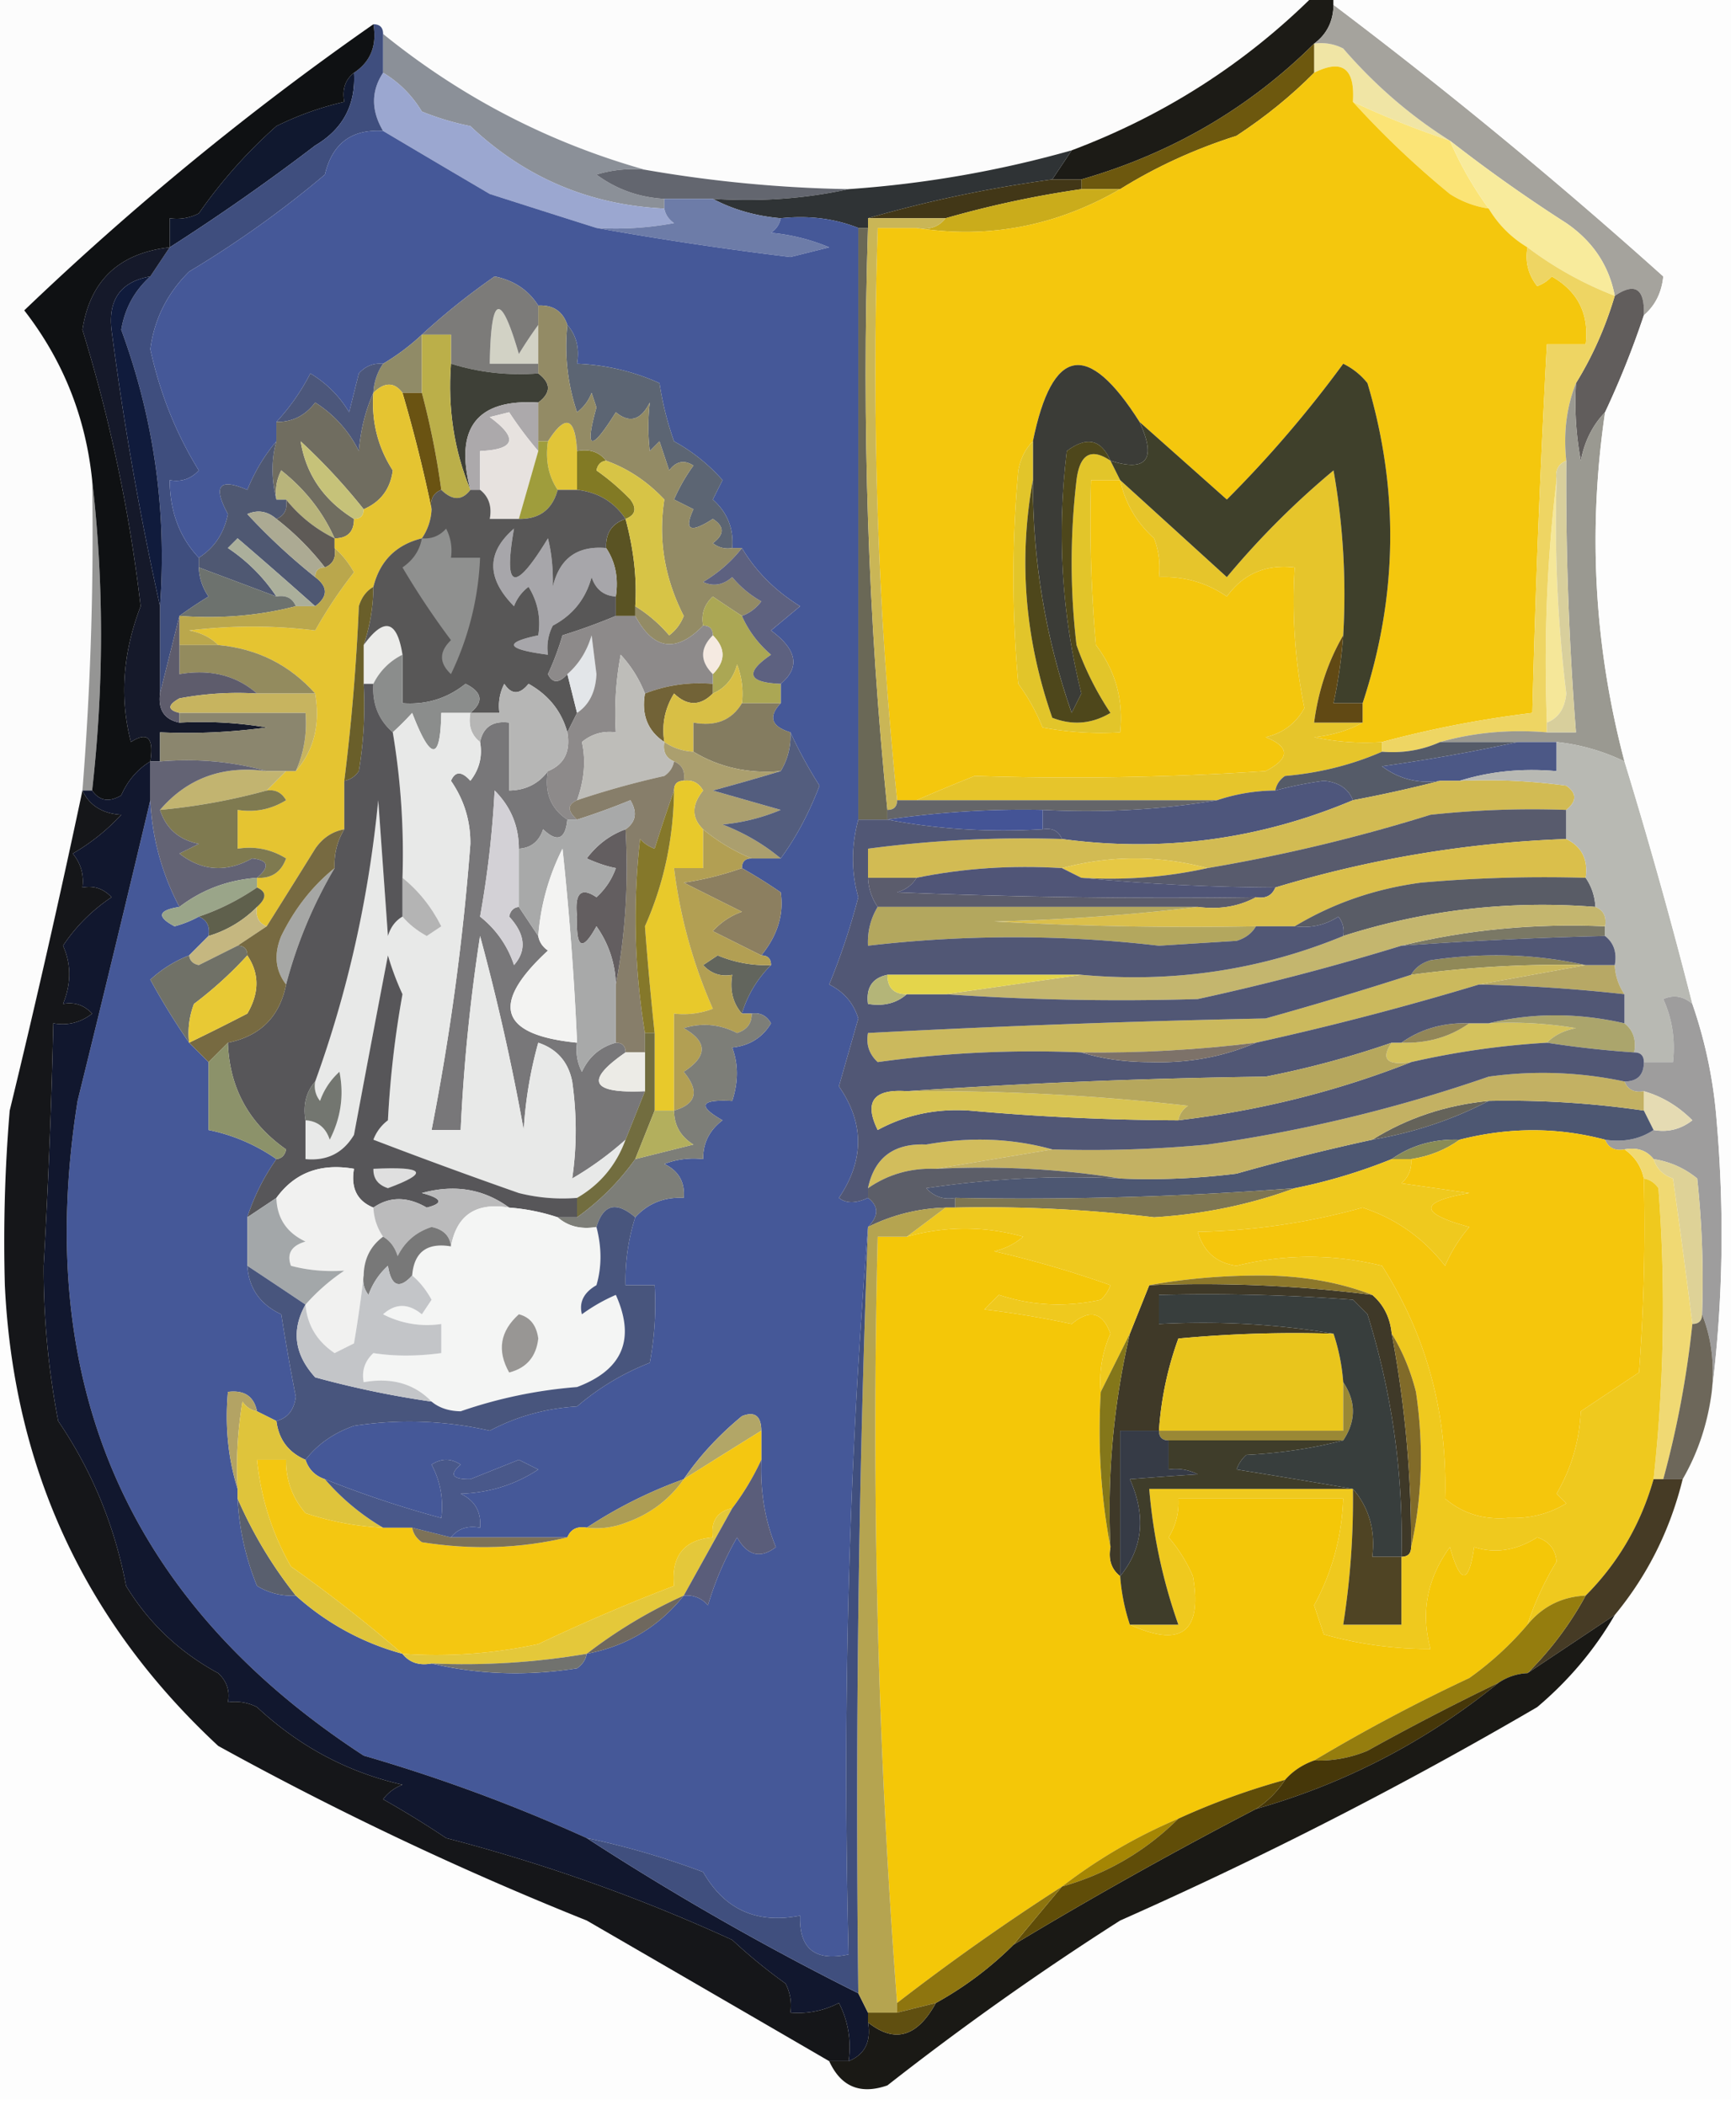 <svg xmlns="http://www.w3.org/2000/svg" width="179" height="217" style="shape-rendering:geometricPrecision;text-rendering:geometricPrecision;image-rendering:optimizeQuality;fill-rule:evenodd;clip-rule:evenodd"><path style="opacity:1" fill="#fcfcfc" d="M-.5-.5h136c-7.109 7.066-15.442 12.4-25 16a112.851 112.851 0 0 1-23 4 135.38 135.38 0 0 1-21-2c-9.929-2.798-18.929-7.465-27-14 0-.667-.333-1-1-1A301.996 301.996 0 0 0 2.5 32c3.993 5.141 6.326 10.975 7 17.5a333.623 333.623 0 0 1-1 32 1138.348 1138.348 0 0 1-7.5 33 162.44 162.44 0 0 0-.5 18h-1V-.5z"/><path style="opacity:1" fill="#1c1b16" d="M135.5-.5h2v1c-.027 1.7-.694 3.033-2 4-6.694 6.65-14.694 11.316-24 14h-3l2-3c9.558-3.6 17.891-8.934 25-16z"/><path style="opacity:1" fill="#f0e5a5" d="M135.5 4.5a4.932 4.932 0 0 1 3 .5c3.269 3.78 6.936 6.946 11 9.5a92.234 92.234 0 0 1-10-4c.233-3.454-1.1-4.454-4-3v-3z"/><path style="opacity:1" fill="#6d580e" d="M135.5 4.5v3c-2.343 2.368-5.009 4.535-8 6.5-4.314 1.372-8.314 3.205-12 5.5h-4v-1c9.306-2.684 17.306-7.35 24-14z"/><path style="opacity:1" fill="#8b9098" d="M39.5 3.5c8.071 6.535 17.071 11.202 27 14-1.7-.16-3.366.006-5 .5 2.07 1.523 4.403 2.357 7 2.5v1c-7.722-.361-14.389-3.195-20-8.5a28.04 28.04 0 0 1-5-1.5c-1.021-1.688-2.355-3.021-4-4v-4z"/><path style="opacity:1" fill="#9ba7d0" d="M39.5 7.5c1.645.979 2.979 2.312 4 4a28.04 28.04 0 0 0 5 1.5c5.611 5.305 12.278 8.139 20 8.5.11.617.444 1.117 1 1.5a32.437 32.437 0 0 1-8 .5 2415.607 2415.607 0 0 1-11-3.5c-3.722-2.19-7.389-4.356-11-6.5-1.242-2.111-1.242-4.111 0-6z"/><path style="opacity:1" fill="#fbe476" d="M139.5 10.5a92.234 92.234 0 0 0 10 4 36.168 36.168 0 0 0 4 7 10.122 10.122 0 0 1-4-1.5 93.647 93.647 0 0 1-10-9.5z"/><path style="opacity:1" fill="#10182f" d="M36.5 7.5c.192 3.31-1.141 5.81-4 7.5a220.27 220.27 0 0 1-15 10.5v-3a4.932 4.932 0 0 0 3-.5 50.921 50.921 0 0 1 8-9 31.775 31.775 0 0 1 7-2.5c-.237-1.291.096-2.291 1-3z"/><path style="opacity:1" fill="#63666f" d="M66.5 17.5a135.38 135.38 0 0 0 21 2c-4.47.986-9.137 1.32-14 1h-5c-2.597-.143-4.93-.977-7-2.5 1.634-.494 3.3-.66 5-.5z"/><path style="opacity:1" fill="#2f3335" d="m110.5 15.5-2 3c-6.548.892-12.881 2.225-19 4v1h-1c-2.448-.973-5.115-1.306-8-1-2.567-.221-4.9-.888-7-2 4.863.32 9.53-.014 14-1a112.851 112.851 0 0 0 23-4z"/><path style="opacity:1" fill="#a5a39d" d="M137.5.5a518.725 518.725 0 0 1 34 28c-.168 1.67-.835 3.004-2 4 .098-2.748-.902-3.414-3-2-.591-3.114-2.258-5.614-5-7.5a157.595 157.595 0 0 1-12-8.5c-4.064-2.554-7.731-5.72-11-9.5a4.932 4.932 0 0 0-3-.5c1.306-.967 1.973-2.3 2-4z"/><path style="opacity:1" fill="#423717" d="M108.5 18.5h3v1a105.806 105.806 0 0 0-14 3h-8c6.119-1.775 12.452-3.108 19-4z"/><path style="opacity:1" fill="#caac1b" d="M111.5 19.5h4c-6.599 3.82-13.599 5.154-21 4 1.291.237 2.291-.096 3-1a105.806 105.806 0 0 1 14-3z"/><path style="opacity:1" fill="#3f4e7e" d="M38.5 2.5c.667 0 1 .333 1 1v4c-1.242 1.889-1.242 3.889 0 6-3.245-.207-5.245 1.293-6 4.5a107.017 107.017 0 0 1-14 10c-2.263 2.246-3.596 4.913-4 8 .987 4.538 2.653 8.705 5 12.5-.825.886-1.825 1.219-3 1 .018 3.236 1.018 5.903 3 8v1a5.576 5.576 0 0 0 1 3 44.293 44.293 0 0 0-3 2l-2 8v-9c.714-9.816-.619-19.316-4-28.5.363-2.192 1.363-4.026 3-5.5l2-3a220.27 220.27 0 0 0 15-10.5c2.859-1.69 4.192-4.19 4-7.5 1.713-1.135 2.38-2.802 2-5z"/><path style="opacity:1" fill="#6d7ca8" d="M68.5 20.5h5c2.1 1.112 4.433 1.779 7 2-.11.617-.444 1.117-1 1.5 2.077.192 4.077.692 6 1.5l-4 1a357.622 357.622 0 0 1-20-3 32.437 32.437 0 0 0 8-.5c-.556-.383-.89-.883-1-1.5v-1z"/><path style="opacity:1" fill="#f8eb9c" d="M149.5 14.5a157.595 157.595 0 0 0 12 8.5c2.742 1.886 4.409 4.386 5 7.5a37.207 37.207 0 0 1-9-5c-1.667-1-3-2.333-4-4a36.168 36.168 0 0 1-4-7z"/><path style="opacity:1" fill="#f4c70d" d="M139.5 10.5a93.647 93.647 0 0 0 10 9.5 10.122 10.122 0 0 0 4 1.5c1 1.667 2.333 3 4 4-.262 1.478.071 2.811 1 4a3.646 3.646 0 0 0 1.5-1c2.702 1.543 3.868 3.876 3.5 7h-4a1321.42 1321.42 0 0 0-1.5 38c-5.284.64-10.451 1.64-15.5 3a24.939 24.939 0 0 1-7-.5c1.882-.198 3.548-.698 5-1.5v-2c3.623-10.962 3.79-21.962.5-33a7.248 7.248 0 0 0-2.5-2 120.751 120.751 0 0 1-12 14c-3.02-2.689-6.02-5.356-9-8-5.343-8.435-9.01-7.769-11 2-.768.763-1.268 1.763-1.5 3a121.19 121.19 0 0 0 0 22 20.509 20.509 0 0 1 2.5 4.5c2.646.497 5.313.664 8 .5.35-3.356-.483-6.356-2.5-9a145.05 145.05 0 0 1-.5-17h3c.513 2.354 1.679 4.354 3.5 6a8.43 8.43 0 0 1 .5 4c2.59-.104 4.923.563 7 2 1.704-2.35 4.037-3.35 7-3a55.154 55.154 0 0 0 1 14.5c-.876 1.585-2.209 2.585-4 3 2.528 1.017 2.528 2.184 0 3.5-9.987.658-19.987.825-30 .5a217.163 217.163 0 0 0-6 2.5h-2c-1.988-19.305-2.654-38.972-2-59h4c7.401 1.154 14.401-.18 21-4 3.686-2.295 7.686-4.128 12-5.5 2.991-1.965 5.657-4.132 8-6.5 2.9-1.454 4.233-.454 4 3z"/><path style="opacity:1" fill="#455898" d="M39.5 13.5c3.611 2.144 7.278 4.31 11 6.5 3.692 1.184 7.358 2.351 11 3.5a357.622 357.622 0 0 0 20 3l4-1a20.216 20.216 0 0 0-6-1.5c.556-.383.89-.883 1-1.5 2.885-.306 5.552.027 8 1v61c-.737 2.738-.737 5.405 0 8-.8 3.068-1.8 6.068-3 9 1.512.749 2.512 1.916 3 3.5l-2 7c2.627 3.78 2.627 7.613 0 11.5.733.587 1.733.587 3 0 1.125.848 1.125 1.848 0 3-1.99 24.644-2.657 49.644-2 75-3.45.744-5.116-.59-5-4-4.455.878-7.788-.622-10-4.5a82.418 82.418 0 0 0-12-3.5 171.025 171.025 0 0 0-23-8.5C13.198 165.169 3.364 142.669 8 113.5a3505.669 3505.669 0 0 0 7.5-31 26.019 26.019 0 0 0 3 11c-2.205.346-2.372 1.013-.5 2a11.104 11.104 0 0 0 2.5-1c.838.342 1.172 1.008 1 2l-2 2a12.649 12.649 0 0 0-4 2.5 73.027 73.027 0 0 0 4 6.5l2 2v7a18.658 18.658 0 0 1 7 3 22.165 22.165 0 0 0-3 6v5c.162 2.324 1.328 3.991 3.5 5 .446 2.843.946 5.676 1.5 8.5-.184 1.376-.85 2.209-2 2.5l-2-1c-.321-1.548-1.321-2.215-3-2-.313 3.542.02 6.875 1 10v1a27.29 27.29 0 0 0 2 9 6.845 6.845 0 0 0 4 1 26.959 26.959 0 0 0 11 6c.709.904 1.709 1.237 3 1 4.816 1.15 9.816 1.316 15 .5.556-.383.89-.883 1-1.5 4.105-.783 7.439-2.783 10-6 .996-.086 1.83.248 2.5 1a32.52 32.52 0 0 1 3-7c1.08 1.894 2.413 2.227 4 1-1.122-2.73-1.622-5.73-1.5-9v-3c-.017-1.528-.684-2.028-2-1.5-2.399 1.98-4.399 4.147-6 6.5a47.102 47.102 0 0 0-10 5c-.992-.172-1.658.162-2 1h-12c.709-.904 1.709-1.237 3-1 .14-1.624-.527-2.79-2-3.5 2.951-.096 5.618-.929 8-2.5l-2-1-5 2c-1.873.018-2.206-.482-1-1.5-1-.667-2-.667-3 0 .906 1.699 1.24 3.533 1 5.5a107.846 107.846 0 0 1-12-4c-1-.333-1.667-1-2-2 1.237-1.597 2.904-2.763 5-3.5 4.7-.719 9.367-.553 14 .5 2.767-1.467 5.767-2.3 9-2.5a26.043 26.043 0 0 1 7.5-4.5c.497-2.646.664-5.313.5-8h-3a21.445 21.445 0 0 1 1-7c1.32-1.442 2.986-2.108 5-2 .14-1.624-.527-2.79-2-3.5a8.43 8.43 0 0 1 4-.5c-.02-1.643.647-2.976 2-4-2.63-1.505-2.297-2.171 1-2 .638-1.96.638-3.793 0-5.5 1.786-.196 3.12-1.029 4-2.5-.457-.798-1.124-1.131-2-1h-1a11.743 11.743 0 0 1 3-5c0-.667-.333-1-1-1 1.673-2.056 2.34-4.223 2-6.5a51.209 51.209 0 0 0-4-2.5c0-.667.333-1 1-1h3c1.586-2.163 2.92-4.663 4-7.5a46.204 46.204 0 0 1-3-5.5c-1.981-.605-2.315-1.605-1-3v-2c2.021-1.69 1.688-3.523-1-5.5l3-2.5c-2.561-1.58-4.561-3.58-6-6h-1c.171-1.992-.495-3.658-2-5l1-2a18.53 18.53 0 0 0-5-4 32.412 32.412 0 0 1-1.5-6 22.686 22.686 0 0 0-8.5-2c.268-1.599-.066-2.932-1-4-.473-1.406-1.473-2.073-3-2-1.019-1.602-2.519-2.602-4.5-3a71.015 71.015 0 0 0-7.5 6 22.853 22.853 0 0 1-4 3c-.996-.086-1.83.248-2.5 1l-1 4c-1-1.667-2.333-3-4-4a22.31 22.31 0 0 1-3.5 5v2c-1.226 1.437-2.226 3.104-3 5-2.913-1.249-3.58-.415-2 2.5-.398 1.981-1.398 3.481-3 4.5-1.982-2.097-2.982-4.764-3-8 1.175.219 2.175-.114 3-1-2.347-3.795-4.013-7.962-5-12.5.404-3.087 1.737-5.754 4-8a107.017 107.017 0 0 0 14-10c.755-3.207 2.755-4.707 6-4.5z"/><path style="opacity:1" fill="#908b67" d="M43.5 34.5v6h-2c-.848-1.125-1.848-1.125-3 0a5.728 5.728 0 0 1 1-3 22.853 22.853 0 0 0 4-3z"/><path style="opacity:1" fill="#d2d2c5" d="M55.5 33.5v4h-5c.113-7.162 1.113-7.495 3-1a44.293 44.293 0 0 1 2-3z"/><path style="opacity:1" fill="#7c7b79" d="M55.5 31.5v2a44.293 44.293 0 0 0-2 3c-1.887-6.495-2.887-6.162-3 1h5v1c-3.108.236-6.108-.097-9-1v-3h-3a71.015 71.015 0 0 1 7.5-6c1.981.398 3.481 1.398 4.5 3z"/><path style="opacity:1" fill="#3e4037" d="M46.5 37.5c2.892.903 5.892 1.236 9 1 1.333 1 1.333 2 0 3-6.331-.39-8.664 2.61-7 9-1.677-4.045-2.344-8.378-2-13z"/><path style="opacity:1" fill="#5c6573" d="M58.5 33.5c.934 1.068 1.268 2.401 1 4 2.98.12 5.814.787 8.5 2 .31 2.056.81 4.056 1.5 6a18.53 18.53 0 0 1 5 4l-1 2c1.505 1.342 2.171 3.008 2 5a2.428 2.428 0 0 1-2-.5c1.211-.893 1.211-1.726 0-2.5-2.338 1.51-3.004 1.177-2-1l-2-1a18.088 18.088 0 0 1 2-3.5c-.95-.617-1.782-.45-2.5.5l-1-3-1 1a21.405 21.405 0 0 1 0-5c-.928 1.835-2.094 2.168-3.5 1-2.574 4.116-3.241 3.95-2-.5l-.5-1.5a4.452 4.452 0 0 1-1.5 2 21.12 21.12 0 0 1-1-9z"/><path style="opacity:1" fill="#4c577b" d="M39.5 37.5a5.728 5.728 0 0 0-1 3c-.81 1.792-1.31 3.792-1.5 6a12.38 12.38 0 0 0-4.5-5c-1.024 1.353-2.357 2.02-4 2a22.31 22.31 0 0 0 3.5-5c1.667 1 3 2.333 4 4l1-4c.67-.752 1.504-1.086 2.5-1z"/><path style="opacity:1" fill="#bbaf49" d="M43.5 34.5h3v3c-.344 4.622.323 8.955 2 13-.848 1.125-1.848 1.125-3 0a81.912 81.912 0 0 0-2-10v-6z"/><path style="opacity:1" fill="#615d5c" d="M169.5 32.5a91.656 91.656 0 0 1-4 10c-1.293 1.342-2.126 3.009-2.5 5a32.462 32.462 0 0 1-.5-8c1.704-2.756 3.037-5.756 4-9 2.098-1.414 3.098-.748 3 2z"/><path style="opacity:1" fill="#706d60" d="M38.5 40.5c-.216 2.932.451 5.598 2 8-.254 1.917-1.254 3.25-3 4a62.92 62.92 0 0 0-6.5-7c.552 3.406 2.385 6.072 5.5 8 0 1.333-.667 2-2 2-1.213-2.725-3.046-5.059-5.5-7a4.932 4.932 0 0 0-.5 3c-.527-2.143-.527-4.143 0-6v-2c1.643.02 2.976-.647 4-2a12.38 12.38 0 0 1 4.5 5c.19-2.208.69-4.208 1.5-6z"/><path style="opacity:1" fill="#aca9ab" d="M55.5 41.5v5a39.271 39.271 0 0 1-3-4l-2 .5c2.968 2.178 2.635 3.344-1 3.5v4h-1c-1.664-6.39.669-9.39 7-9z"/><path style="opacity:1" fill="#3b3c37" d="M117.5 43.5c1.764 3.853.764 5.186-3 4-.955-2.21-2.455-2.543-4.5-1-1.033 8.477-.533 16.81 1.5 25l-1 2c-2.697-7.728-4.031-15.728-4-24v-4c1.99-9.769 5.657-10.435 11-2z"/><path style="opacity:1" fill="#e1c538" d="M59.5 46.5v4h-2c-.951-1.419-1.285-3.085-1-5 1.806-2.838 2.806-2.505 3 1z"/><path style="opacity:1" fill="#15192a" d="m17.5 25.5-2 3c-3.025.533-4.358 2.366-4 5.5a322.2 322.2 0 0 0 5 28.5v9c-.215 1.679.452 2.679 2 3a40.936 40.936 0 0 1 9 .5 60.94 60.94 0 0 1-11 .5v3h-1c.38-2.442-.286-3.109-2-2-1.18-4.519-.846-9.185 1-14a159.218 159.218 0 0 0-6-28.5c.774-5.074 3.774-7.907 9-8.5z"/><path style="opacity:1" fill="#827a24" d="M59.5 46.5c1.291-.237 2.291.096 3 1-.543.06-.876.393-1 1a23.591 23.591 0 0 1 3.5 3c.692.937.525 1.603-.5 2-1.16-1.75-2.826-2.75-5-3v-4z"/><path style="opacity:1" fill="#938b65" d="M55.5 31.5c1.527-.073 2.527.594 3 2a21.12 21.12 0 0 0 1 9 4.452 4.452 0 0 0 1.5-2l.5 1.5c-1.241 4.45-.574 4.616 2 .5 1.406 1.168 2.572.835 3.5-1a21.405 21.405 0 0 0 0 5l1-1 1 3c.718-.95 1.55-1.117 2.5-.5a18.088 18.088 0 0 0-2 3.5l2 1c-1.004 2.177-.338 2.51 2 1 1.211.774 1.211 1.607 0 2.5a2.428 2.428 0 0 0 2 .5h1c-1.074 1.385-2.407 2.551-4 3.5 1.049.492 2.049.326 3-.5a10.76 10.76 0 0 0 3 2.5c-.544.717-1.21 1.217-2 1.5a186.2 186.2 0 0 1-3-2c-.886.825-1.219 1.825-1 3-2.783 2.85-5.116 2.517-7-1v-1c1.294.79 2.46 1.79 3.5 3a4.452 4.452 0 0 0 1.5-2c-1.983-3.895-2.65-7.895-2-12-1.761-1.868-3.761-3.201-6-4-.709-.904-1.709-1.237-3-1-.194-3.505-1.194-3.838-3-1h-1v-4c1.333-1 1.333-2 0-3v-7z"/><path style="opacity:1" fill="#c6c279" d="M37.5 52.5c0 .667-.333 1-1 1-3.115-1.928-4.948-4.594-5.5-8a62.92 62.92 0 0 1 6.5 7z"/><path style="opacity:1" fill="#6a5312" d="M41.5 40.5h2a81.912 81.912 0 0 1 2 10c-.838.342-1.172 1.008-1 2a151.146 151.146 0 0 0-3-12z"/><path style="opacity:1" fill="#e7e2df" d="m55.5 46.5-2 7h-3c.237-1.291-.096-2.291-1-3v-4c3.635-.156 3.968-1.322 1-3.5l2-.5a39.271 39.271 0 0 0 3 4z"/><path style="opacity:1" fill="#9f9d3c" d="M55.5 45.5h1c-.285 1.915.049 3.581 1 5-.548 2.032-1.881 3.032-4 3l2-7v-1z"/><path style="opacity:1" fill="#4f5872" d="M28.5 45.5c-.527 1.857-.527 3.857 0 6h1c.172.992-.162 1.658-1 2-.923-.803-1.923-.97-3-.5a63.67 63.67 0 0 0 7 6.5c1.333 1 1.333 2 0 3a548.838 548.838 0 0 0-8-7l-1 1a17.853 17.853 0 0 1 5 5l-8-3v-1c1.602-1.019 2.602-2.519 3-4.5-1.58-2.915-.913-3.749 2-2.5.774-1.896 1.774-3.563 3-5z"/><path style="opacity:1" fill="#b8b47b" d="M34.5 55.5a14.562 14.562 0 0 1-5-4h-1a4.932 4.932 0 0 1 .5-3c2.454 1.941 4.287 4.275 5.5 7z"/><path style="opacity:1" fill="#5e5a56" d="M29.5 51.5a14.562 14.562 0 0 0 5 4v1c.172.992-.162 1.658-1 2a28.061 28.061 0 0 0-5-5c.838-.342 1.172-1.008 1-2z"/><path style="opacity:1" fill="#acaa93" d="M28.5 53.5a28.061 28.061 0 0 1 5 5c-.667 0-1 .333-1 1a63.67 63.67 0 0 1-7-6.5c1.077-.47 2.077-.303 3 .5z"/><path style="opacity:1" fill="#e5c431" d="M41.5 40.5a151.146 151.146 0 0 1 3 12 5.728 5.728 0 0 1-1 3c-2.667.667-4.333 2.333-5 5-.722.417-1.222 1.084-1.5 2a216.93 216.93 0 0 1-1.5 18v5c-1.235.221-2.235.888-3 2a1345.443 1345.443 0 0 1-5 8c-.838-.342-1.172-1.008-1-2 1.006-.896 1.006-1.562 0-2v-1c1.495.085 2.495-.582 3-2-1.545-.952-3.212-1.285-5-1v-4c1.788.285 3.455-.048 5-1-.457-.797-1.124-1.13-2-1l2-2h1c1.869-2.135 2.536-4.802 2-8-2.643-2.96-5.976-4.627-10-5-.762-.768-1.762-1.268-3-1.5 4.41-.532 8.743-.532 13 0a47.168 47.168 0 0 1 4-6c-.566-.995-1.233-1.828-2-2.5v-1c1.333 0 2-.667 2-2 .667 0 1-.333 1-1 1.746-.75 2.746-2.083 3-4-1.549-2.402-2.216-5.068-2-8 1.152-1.125 2.152-1.125 3 0z"/><path style="opacity:1" fill="#5a5323" d="M64.5 53.5c.855 3.188 1.188 6.188 1 9v1h-2v-2c.285-1.915-.049-3.581-1-5-.073-1.527.594-2.527 2-3z"/><path style="opacity:1" fill="#e6c52b" d="M138.5 65.5c-1.572 2.715-2.572 5.715-3 9h5c-1.452.802-3.118 1.302-5 1.5 2.31.497 4.643.663 7 .5v1c-3.12 1.36-6.453 2.193-10 2.5-.556.383-.889.883-1 1.5a19.24 19.24 0 0 0-6 1h-31a217.163 217.163 0 0 1 6-2.5c10.013.325 20.013.158 30-.5 2.528-1.316 2.528-2.483 0-3.5 1.791-.415 3.124-1.415 4-3a55.154 55.154 0 0 1-1-14.5c-2.963-.35-5.296.65-7 3-2.077-1.437-4.41-2.104-7-2a8.43 8.43 0 0 0-.5-4c-1.821-1.646-2.987-3.646-3.5-6 3.647 3.311 7.313 6.645 11 10a85.725 85.725 0 0 1 11-11 73.134 73.134 0 0 1 1 17z"/><path style="opacity:1" fill="#f5e799" d="M160.5 49.5a144.488 144.488 0 0 0 1 22c-.14 1.53-.807 2.53-2 3-.326-8.517.007-16.85 1-25z"/><path style="opacity:1" fill="#101b3c" d="M15.5 28.5c-1.637 1.474-2.637 3.308-3 5.5 3.381 9.184 4.714 18.684 4 28.5a322.2 322.2 0 0 1-5-28.5c-.358-3.134.975-4.967 4-5.5z"/><path style="opacity:1" fill="#e2c52a" d="M106.5 45.5v4c-1.495 8.224-.828 16.39 2 24.5 2.079.808 4.079.641 6-.5a31.406 31.406 0 0 1-3.5-7 72.464 72.464 0 0 1 0-17c.335-2.69 1.501-3.356 3.5-2l1 2h-3a145.05 145.05 0 0 0 .5 17c2.017 2.644 2.85 5.644 2.5 9a32.438 32.438 0 0 1-8-.5 20.509 20.509 0 0 0-2.5-4.5 121.19 121.19 0 0 1 0-22c.232-1.237.732-2.237 1.5-3z"/><path style="opacity:1" fill="#959594" d="M9.5 49.5c1.221 10.515 1.221 21.182 0 32h-1a333.623 333.623 0 0 0 1-32z"/><path style="opacity:1" fill="#abaf9b" d="M32.5 62.5h-2c-.342-.838-1.008-1.172-2-1a17.853 17.853 0 0 0-5-5l1-1a548.838 548.838 0 0 1 8 7z"/><path style="opacity:1" fill="#d7c446" d="M62.5 47.5c2.239.799 4.239 2.132 6 4-.65 4.105.017 8.105 2 12a4.452 4.452 0 0 1-1.5 2 14.692 14.692 0 0 0-3.5-3c.188-2.812-.145-5.812-1-9 1.025-.397 1.192-1.063.5-2a23.591 23.591 0 0 0-3.5-3c.124-.607.457-.94 1-1z"/><path style="opacity:1" fill="#eed563" d="M157.5 25.5a37.207 37.207 0 0 0 9 5c-.963 3.244-2.296 6.244-4 9-.973 2.448-1.306 5.115-1 8-.838.342-1.172 1.008-1 2-.993 8.15-1.326 16.483-1 25v1c-3.871-.315-7.538.018-11 1-1.879.841-3.879 1.175-6 1v-1a110.921 110.921 0 0 1 15.5-3c.318-12.68.818-25.348 1.5-38h4c.368-3.124-.798-5.457-3.5-7-.414.457-.914.79-1.5 1-.929-1.189-1.262-2.522-1-4z"/><path style="opacity:1" fill="#6d726e" d="m20.5 58.5 8 3c.992-.172 1.658.162 2 1-3.798.983-7.798 1.317-12 1a44.293 44.293 0 0 1 3-2 5.576 5.576 0 0 1-1-3z"/><path style="opacity:1" fill="#a7a6aa" d="M62.5 56.5c.951 1.419 1.285 3.085 1 5-1.25-.077-2.083-.744-2.5-2-.61 2.25-1.944 3.917-4 5a4.932 4.932 0 0 0-.5 3c-4.306-.566-4.639-1.233-1-2 .285-1.788-.048-3.455-1-5a4.452 4.452 0 0 0-1.5 2c-2.845-2.883-2.845-5.55 0-8-1.117 6.33.05 6.663 3.5 1 .38 1.52.546 3.187.5 5 .687-2.926 2.52-4.259 5.5-4z"/><path style="opacity:1" fill="#6a6856" d="M88.5 23.5h1c-.655 20.361.012 40.361 2 60v1h-3v-61z"/><path style="opacity:1" fill="#cab656" d="M89.5 22.5h8c-.709.904-1.709 1.237-3 1h-4c-.654 20.028.012 39.695 2 59 0 .667-.333 1-1 1-1.988-19.639-2.655-39.639-2-60v-1z"/><path style="opacity:1" fill="#9a9991" d="M162.5 39.5a32.462 32.462 0 0 0 .5 8c.374-1.991 1.207-3.658 2.5-5-1.792 12.163-1.125 24.163 2 36a21.16 21.16 0 0 0-7-2h-12c3.462-.982 7.129-1.315 11-1h3a327.724 327.724 0 0 1-1-28c-.306-2.885.027-5.552 1-8z"/><path style="opacity:1" fill="#4e471b" d="M114.5 47.5c-1.999-1.356-3.165-.69-3.5 2a72.464 72.464 0 0 0 0 17 31.406 31.406 0 0 0 3.5 7c-1.921 1.141-3.921 1.308-6 .5-2.828-8.11-3.495-16.276-2-24.5-.031 8.272 1.303 16.272 4 24l1-2c-2.033-8.19-2.533-16.523-1.5-25 2.045-1.543 3.545-1.21 4.5 1z"/><path style="opacity:1" fill="#baa74c" d="M34.5 56.5c.767.672 1.434 1.505 2 2.5a47.168 47.168 0 0 0-4 6c-4.257-.532-8.59-.532-13 0 1.238.232 2.238.732 3 1.5h-4v-3c4.202.317 8.202-.017 12-1h2c1.333-1 1.333-2 0-3 0-.667.333-1 1-1 .838-.342 1.172-1.008 1-2z"/><path style="opacity:1" fill="#ececea" d="M41.5 67.5a6.541 6.541 0 0 0-3 3h-1v-4c2.105-2.902 3.438-2.568 4 1z"/><path style="opacity:1" fill="#585757" d="M45.5 50.5c1.152 1.125 2.152 1.125 3 0h1c.904.709 1.237 1.709 1 3h3c2.119.032 3.452-.968 4-3h2c2.174.25 3.84 1.25 5 3-1.406.473-2.073 1.473-2 3-2.98-.259-4.813 1.074-5.5 4 .046-1.813-.12-3.48-.5-5-3.45 5.663-4.617 5.33-3.5-1-2.845 2.45-2.845 5.117 0 8a4.452 4.452 0 0 1 1.5-2c.952 1.545 1.285 3.212 1 5-3.639.767-3.306 1.434 1 2a4.932 4.932 0 0 1 .5-3c2.056-1.083 3.39-2.75 4-5 .417 1.256 1.25 1.923 2.5 2v2a61.295 61.295 0 0 1-5.5 2 28.83 28.83 0 0 1-1.5 4c.47.963 1.136.963 2 0l1 4-1 2c-.602-2.18-1.935-3.846-4-5-.925 1.14-1.759 1.14-2.5 0a4.932 4.932 0 0 0-.5 3h-3c1.395-1.148 1.228-2.148-.5-3-1.897 1.516-4.064 2.183-6.5 2v-5c-.562-3.568-1.895-3.902-4-1 .65-1.935.983-3.935 1-6 .667-2.667 2.333-4.333 5-5a5.728 5.728 0 0 0 1-3c-.172-.992.162-1.658 1-2z"/><path style="opacity:1" fill="#8f908f" d="M43.5 55.5c.996.086 1.83-.248 2.5-1 .483.948.65 1.948.5 3h3a30.428 30.428 0 0 1-3 12c-1.231-1.15-1.231-2.317 0-3.5a83.183 83.183 0 0 1-5-7.5c1.112-.765 1.779-1.765 2-3z"/><path style="opacity:1" fill="#938b5e" d="M18.5 66.5h4c4.024.373 7.357 2.04 10 5h-6c-2.135-1.869-4.802-2.536-8-2v-3z"/><path style="opacity:1" fill="#aba754" d="M76.5 63.5c.674 1.525 1.674 2.858 3 4-2.73 1.867-2.396 2.867 1 3v2h-4a8.434 8.434 0 0 0-.5-4c-.377 1.442-1.21 2.442-2.5 3v-2c1.333-1.333 1.333-2.667 0-4 0-.667-.333-1-1-1-.219-1.175.114-2.175 1-3a186.2 186.2 0 0 0 3 2z"/><path style="opacity:1" fill="#5d6180" d="M76.5 56.5c1.439 2.42 3.439 4.42 6 6l-3 2.5c2.688 1.977 3.021 3.81 1 5.5-3.396-.133-3.73-1.133-1-3-1.326-1.142-2.326-2.475-3-4 .79-.283 1.456-.783 2-1.5a10.76 10.76 0 0 1-3-2.5c-.951.826-1.951.992-3 .5 1.593-.949 2.926-2.115 4-3.5z"/><path style="opacity:1" fill="#6a5f2a" d="M38.5 60.5a19.242 19.242 0 0 1-1 6v4a40.936 40.936 0 0 1-.5 9c-.383.556-.883.89-1.5 1a216.93 216.93 0 0 0 1.5-18c.278-.916.778-1.583 1.5-2z"/><path style="opacity:1" fill="#f5eae1" d="M73.5 65.5c1.333 1.333 1.333 2.667 0 4-1.333-1.333-1.333-2.667 0-4z"/><path style="opacity:1" fill="#3f402b" d="M140.5 72.5h-3a51.56 51.56 0 0 0 1-7 73.134 73.134 0 0 0-1-17 85.725 85.725 0 0 0-11 11c-3.687-3.355-7.353-6.689-11-10l-1-2c3.764 1.186 4.764-.147 3-4 2.98 2.644 5.98 5.311 9 8a120.751 120.751 0 0 0 12-14 7.248 7.248 0 0 1 2.5 2c3.29 11.038 3.123 22.038-.5 33z"/><path style="opacity:1" fill="#e3e6e9" d="m59.5 73.5-1-4c1.187-1.034 2.02-2.367 2.5-4l.5 4c-.085 1.833-.752 3.166-2 4z"/><path style="opacity:1" fill="#8d8a8a" d="M63.5 63.5h2c1.884 3.517 4.217 3.85 7 1 .667 0 1 .333 1 1-1.333 1.333-1.333 2.667 0 4v1c-2.45-.202-4.783.131-7 1a12.649 12.649 0 0 0-2.5-4 32.437 32.437 0 0 0-.5 8c-1.322-.17-2.489.163-3.5 1 .423 1.887.256 3.887-.5 6-1.006.438-1.006 1.104 0 2h-1c-1.713-1.135-2.38-2.802-2-5 1.676-.683 2.343-2.017 2-4l1-2c1.248-.834 1.915-2.167 2-4l-.5-4c-.48 1.633-1.313 2.966-2.5 4-.864.963-1.53.963-2 0a28.83 28.83 0 0 0 1.5-4 61.295 61.295 0 0 0 5.5-2z"/><path style="opacity:1" fill="#5e5c6c" d="M18.5 63.5v6c3.198-.536 5.865.131 8 2a32.437 32.437 0 0 0-8 .5c-1.238.69-1.238 1.19 0 1.5v1c-1.548-.321-2.215-1.321-2-3l2-8z"/><path style="opacity:1" fill="#d8cf9c" d="M161.5 47.5a327.724 327.724 0 0 0 1 28h-3v-1c1.193-.47 1.86-1.47 2-3a144.488 144.488 0 0 1-1-22c-.172-.992.162-1.658 1-2z"/><path style="opacity:1" fill="#726337" d="M73.5 70.5v1c-1.302 1.307-2.635 1.307-4 0-.952 1.545-1.285 3.212-1 5-1.713-1.135-2.38-2.802-2-5 2.217-.869 4.55-1.202 7-1z"/><path style="opacity:1" fill="#614914" d="M138.5 65.5a51.56 51.56 0 0 1-1 7h3v2h-5c.428-3.285 1.428-6.285 3-9z"/><path style="opacity:1" fill="#c7b45f" d="M26.5 71.5h6c.536 3.198-.131 5.865-2 8 .841-1.88 1.175-3.88 1-6h-13c-1.238-.31-1.238-.81 0-1.5a32.437 32.437 0 0 1 8-.5z"/><path style="opacity:1" fill="#8b8d8c" d="M41.5 67.5v5c2.436.183 4.603-.484 6.5-2 1.728.852 1.895 1.852.5 3h-3c-.08 4.992-1.08 4.992-3 0a30.943 30.943 0 0 1-2 2c-1.468-1.28-2.135-2.946-2-5a6.541 6.541 0 0 1 3-3z"/><path style="opacity:1" fill="#0f1113" d="M38.5 2.5c.38 2.198-.287 3.865-2 5-.904.709-1.237 1.709-1 3a31.775 31.775 0 0 0-7 2.5 50.921 50.921 0 0 0-8 9 4.932 4.932 0 0 1-3 .5v3c-5.226.593-8.226 3.426-9 8.5a159.218 159.218 0 0 1 6 28.5c-1.846 4.815-2.18 9.481-1 14 1.714-1.109 2.38-.442 2 2-1.337.815-2.337 1.981-3 3.5-1.25.74-2.25.573-3-.5 1.221-10.818 1.221-21.485 0-32-.674-6.525-3.007-12.359-7-17.5a301.996 301.996 0 0 1 36-29.5z"/><path style="opacity:1" fill="#d8bf45" d="M76.5 72.5c-1.052 1.756-2.719 2.423-5 2v3a5.728 5.728 0 0 1-3-1c-.285-1.788.048-3.455 1-5 1.365 1.307 2.698 1.307 4 0 1.29-.558 2.123-1.558 2.5-3a8.434 8.434 0 0 1 .5 4z"/><path style="opacity:1" fill="#787779" d="M56.5 79.5c-.38 2.198.287 3.865 2 5-.206 2.05-1.04 2.382-2.5 1-.417 1.256-1.25 1.923-2.5 2-.004-2.342-.837-4.342-2.5-6-.226 4.387-.726 8.72-1.5 13a10.505 10.505 0 0 1 3.5 5c1.328-1.522 1.162-3.19-.5-5 .124-.607.457-.94 1-1l2 3c.11.617.444 1.117 1 1.5-5.994 5.538-4.994 8.704 3 9.5a4.932 4.932 0 0 0 .5 3c.72-1.556 1.887-2.556 3.5-3 .667 0 1 .333 1 1-4.233 2.924-3.566 4.257 2 4l-2 5a33.685 33.685 0 0 1-5.5 4c.482-3.26.482-6.593 0-10-.401-2.021-1.568-3.355-3.5-4a42.717 42.717 0 0 0-1.5 9 236.826 236.826 0 0 0-4.5-20 188.287 188.287 0 0 0-2 20h-3a251.676 251.676 0 0 0 4-29.5c.017-2.379-.65-4.546-2-6.5.438-1.006 1.104-1.006 2 0 .929-1.189 1.262-2.522 1-4 .321-1.548 1.321-2.215 3-2v7c1.7-.027 3.033-.694 4-2z"/><path style="opacity:1" fill="#847c60" d="M76.5 72.5h4c-1.315 1.395-.981 2.395 1 3 .067 1.459-.266 2.792-1 4-3.33.285-6.33-.382-9-2v-3c2.281.423 3.948-.244 5-2z"/><path style="opacity:1" fill="#8b866e" d="M18.5 74.5v-1h13c.175 2.12-.159 4.12-1 6h-3c-3.462-.982-7.129-1.315-11-1v-3a60.94 60.94 0 0 0 11-.5 40.936 40.936 0 0 0-9-.5z"/><path style="opacity:1" fill="#555b68" d="M148.5 76.5h8c-4.497.986-9.164 1.82-14 2.5 1.75 1.319 3.75 1.819 6 1.5a141.46 141.46 0 0 1-9 2c-.47-1.194-1.47-1.86-3-2a39.13 39.13 0 0 0-5 1c.111-.617.444-1.117 1-1.5 3.547-.307 6.88-1.14 10-2.5 2.121.175 4.121-.159 6-1z"/><path style="opacity:1" fill="#4c5886" d="M156.5 76.5h4v3c-3.542-.313-6.875.02-10 1h-2c-2.25.319-4.25-.181-6-1.5 4.836-.68 9.503-1.514 14-2.5z"/><path style="opacity:1" fill="#ab9f6e" d="M68.5 76.5c.891.61 1.891.943 3 1 2.67 1.618 5.67 2.285 9 2a246.13 246.13 0 0 1-7 2l7 2a20.216 20.216 0 0 1-6 1.5c2.258.876 4.258 2.043 6 3.5h-3a19.334 19.334 0 0 1-5-3c-1.205-1.172-1.205-2.505 0-4-.457-.797-1.124-1.13-2-1 .172-.992-.162-1.658-1-2-.838-.342-1.172-1.008-1-2z"/><path style="opacity:1" fill="#b6b6b5" d="M58.5 75.5c.343 1.983-.324 3.317-2 4-.967 1.306-2.3 1.973-4 2v-7c-1.679-.215-2.679.452-3 2-.904-.709-1.237-1.709-1-3h3a4.932 4.932 0 0 1 .5-3c.741 1.14 1.575 1.14 2.5 0 2.065 1.154 3.398 2.82 4 5z"/><path style="opacity:1" fill="#bebdb9" d="M66.5 71.5c-.38 2.198.287 3.865 2 5-.172.992.162 1.658 1 2-.11.617-.444 1.117-1 1.5a88.932 88.932 0 0 0-9 2.5c.756-2.113.923-4.113.5-6 1.011-.837 2.178-1.17 3.5-1a32.437 32.437 0 0 1 .5-8 12.649 12.649 0 0 1 2.5 4z"/><path style="opacity:1" fill="#c2b470" d="M27.5 79.5h2l-2 2a63.293 63.293 0 0 1-11 2c2.822-3.278 6.488-4.611 11-4z"/><path style="opacity:1" fill="#646569" d="M92.5 82.5h33c-5.81.99-11.81 1.323-18 1a96.937 96.937 0 0 0-16 1v-1c.667 0 1-.333 1-1z"/><path style="opacity:1" fill="#7f7a50" d="M27.5 81.5c.876-.13 1.543.203 2 1-1.545.952-3.212 1.285-5 1v4c1.788-.285 3.455.048 5 1-.505 1.418-1.505 2.085-3 2 1.35-1.15 1.184-1.817-.5-2-2.673 1.482-5.173 1.315-7.5-.5l2-1c-2.05-.416-3.384-1.583-4-3.5a63.293 63.293 0 0 0 11-2z"/><path style="opacity:1" fill="#4e567c" d="M139.5 82.5c-9.642 4.062-19.642 5.395-30 4-.342-.838-1.008-1.172-2-1v-2c6.19.323 12.19-.01 18-1a19.24 19.24 0 0 1 6-1 39.13 39.13 0 0 1 5-1c1.53.14 2.53.806 3 2z"/><path style="opacity:1" fill="#445496" d="M107.5 83.5v2c-5.526.321-10.86-.012-16-1a96.937 96.937 0 0 1 16-1z"/><path style="opacity:1" fill="#877e6a" d="M69.5 78.5c.838.342 1.172 1.008 1 2-.667 0-1 .333-1 1a168.86 168.86 0 0 0-2 6 3.646 3.646 0 0 1-1.5-1 72.595 72.595 0 0 0 .5 20v2h-2c0-.667-.333-1-1-1v-6c.988-5.14 1.321-10.474 1-16 1.073-.75 1.24-1.75.5-3a71.915 71.915 0 0 1-5.5 2c-1.006-.896-1.006-1.562 0-2a88.932 88.932 0 0 1 9-2.5c.556-.383.89-.883 1-1.5z"/><path style="opacity:1" fill="#535d7e" d="M81.5 75.5a46.204 46.204 0 0 0 3 5.5c-1.08 2.837-2.414 5.337-4 7.5-1.742-1.457-3.742-2.624-6-3.5a20.216 20.216 0 0 0 6-1.5l-7-2a246.13 246.13 0 0 0 7-2c.734-1.208 1.067-2.541 1-4z"/><path style="opacity:1" fill="#636374" d="M15.5 78.5h1c3.871-.315 7.538.018 11 1-4.512-.611-8.178.722-11 4 .616 1.917 1.95 3.084 4 3.5l-2 1c2.327 1.815 4.827 1.982 7.5.5 1.684.183 1.85.85.5 2-3.004.222-5.67 1.222-8 3a26.019 26.019 0 0 1-3-11v-4z"/><path style="opacity:1" fill="#d2bb53" d="M148.5 80.5h2a60.94 60.94 0 0 1 11 .5c1.098.77 1.098 1.603 0 2.5-4.679-.166-9.345 0-14 .5a175.458 175.458 0 0 1-23 5.5c-5-1.333-10-1.333-15 0-5.195-.32-10.195.013-15 1h-5v-3a122.204 122.204 0 0 1 20-1c10.358 1.395 20.358.062 30-4a141.46 141.46 0 0 0 9-2z"/><path style="opacity:1" fill="#d3d1d6" d="M53.5 87.5v6c-.543.06-.876.393-1 1 1.662 1.81 1.828 3.478.5 5a10.505 10.505 0 0 0-3.5-5c.774-4.28 1.274-8.613 1.5-13 1.663 1.658 2.496 3.658 2.5 6z"/><path style="opacity:1" fill="#e6c844" d="M109.5 89.5c5-1.333 10-1.333 15 0a46.797 46.797 0 0 1-13 1l-2-1z"/><path style="opacity:1" fill="#585b6d" d="M161.5 83.5v3a118.372 118.372 0 0 0-30 5 220.651 220.651 0 0 1-20-1c4.431.27 8.765-.064 13-1a175.458 175.458 0 0 0 23-5.5c4.655-.5 9.321-.666 14-.5z"/><path style="opacity:1" fill="#9aa589" d="M26.5 90.5v1a24.555 24.555 0 0 1-6 3c-.765.423-1.598.757-2.5 1-1.872-.987-1.705-1.654.5-2 2.33-1.778 4.996-2.778 8-3z"/><path style="opacity:1" fill="#e8e9e8" d="M48.5 73.5c-.237 1.291.096 2.291 1 3 .262 1.478-.071 2.811-1 4-.896-1.006-1.562-1.006-2 0 1.35 1.954 2.017 4.121 2 6.5a251.676 251.676 0 0 1-4 29.5h3c.31-6.699.977-13.365 2-20a236.826 236.826 0 0 1 4.5 20 42.717 42.717 0 0 1 1.5-9c1.932.645 3.099 1.979 3.5 4 .482 3.407.482 6.74 0 10a33.685 33.685 0 0 0 5.5-4c-.95 2.615-2.617 4.615-5 6a18.452 18.452 0 0 1-6-.5 547.79 547.79 0 0 1-15-5.5 4.451 4.451 0 0 1 1.5-2 102.63 102.63 0 0 1 1.5-13 28.85 28.85 0 0 1-1.5-4 3597.322 3597.322 0 0 0-3.5 18.5c-1.119 1.876-2.786 2.709-5 2.5v-4c1.25.077 2.083.744 2.5 2 1.15-2.254 1.484-4.587 1-7a7.292 7.292 0 0 0-2 3 2.427 2.427 0 0 1-.5-2c3.356-9.266 5.523-18.933 6.5-29l1 14c.278-.916.778-1.582 1.5-2 .656.778 1.489 1.444 2.5 2l1.5-1c-1.008-2-2.341-3.666-4-5a75.84 75.84 0 0 0-1-15 30.943 30.943 0 0 0 2-2c1.92 4.992 2.92 4.992 3 0h3z"/><path style="opacity:1" fill="#b4b4b4" d="M41.5 90.5c1.659 1.334 2.992 3 4 5l-1.5 1c-1.011-.556-1.844-1.222-2.5-2v-4z"/><path style="opacity:1" fill="#8c7f60" d="M76.5 89.5a51.209 51.209 0 0 1 4 2.5c.34 2.277-.327 4.444-2 6.5l-5-2.5a7.291 7.291 0 0 1 3-2l-6-3a31.956 31.956 0 0 0 6-1.5z"/><path style="opacity:1" fill="#505577" d="m109.5 89.5 2 1c6.676.637 13.343.97 20 1-.342.838-1.008 1.172-2 1-12.338.166-24.671 0-37-.5.916-.278 1.582-.778 2-1.5 4.805-.987 9.805-1.32 15-1z"/><path style="opacity:1" fill="#e8c92b" d="M70.5 80.5c.876-.13 1.543.203 2 1-1.205 1.495-1.205 2.828 0 4v4h-3a51.403 51.403 0 0 0 4 14.5 8.43 8.43 0 0 1-4 .5v10h-2v-8c-.388-3.653-.721-7.32-1-11 1.944-4.356 2.944-9.023 3-14 0-.667.333-1 1-1z"/><path style="opacity:1" fill="#5b5c6c" d="M89.5 90.5h5c-.418.722-1.084 1.222-2 1.5 12.329.5 24.662.666 37 .5-1.765.961-3.765 1.295-6 1h-33a5.728 5.728 0 0 1-1-3z"/><path style="opacity:1" fill="#dabf4b" d="M161.5 86.5c1.604.787 2.271 2.12 2 4-5.676-.166-11.343 0-17 .5-4.743.635-9.076 2.135-13 4.5h-4c-9.006.166-18.006 0-27-.5a217.114 217.114 0 0 0 21-1.5c2.235.295 4.235-.039 6-1 .992.172 1.658-.162 2-1a118.372 118.372 0 0 1 30-5z"/><path style="opacity:1" fill="#a6a7a5" d="M34.5 89.5a47.262 47.262 0 0 0-5 12c-1.113-1.446-1.28-3.113-.5-5 1.391-2.836 3.224-5.17 5.5-7z"/><path style="opacity:1" fill="#b3a75e" d="M90.5 93.5h33a217.114 217.114 0 0 1-21 1.5c8.994.5 17.994.666 27 .5-.418.722-1.084 1.222-2 1.5l-8 .5a129.7 129.7 0 0 0-30 0c-.067-1.459.266-2.792 1-4z"/><path style="opacity:1" fill="#5f604c" d="M26.5 91.5c1.006.438 1.006 1.104 0 2a11.741 11.741 0 0 1-5 3c.172-.992-.162-1.658-1-2 2.088-.7 4.088-1.7 6-3z"/><path style="opacity:1" fill="#635e60" d="M64.5 85.5c.321 5.526-.012 10.86-1 16a10.778 10.778 0 0 0-2-6c-1.45 2.641-2.117 2.308-2-1-.271-2.42.395-3.088 2-2a7.291 7.291 0 0 0 2-3c-.897-.17-1.897-.502-3-1 1.088-1.434 2.422-2.434 4-3z"/><path style="opacity:1" fill="#595c66" d="M163.5 90.5c.61.891.943 1.891 1 3-8.925-.693-17.592.307-26 3a2.429 2.429 0 0 0-.5-2c-1.356.88-2.856 1.213-4.5 1 3.924-2.365 8.257-3.865 13-4.5 5.657-.5 11.324-.666 17-.5z"/><path style="opacity:1" fill="#575659" d="M37.5 70.5h1c-.135 2.054.532 3.72 2 5a75.84 75.84 0 0 1 1 15v4c-.722.418-1.222 1.084-1.5 2l-1-14c-.977 10.067-3.144 19.734-6.5 29-.934 1.068-1.268 2.401-1 4v4c2.214.209 3.881-.624 5-2.5 1.166-6.253 2.333-12.42 3.5-18.5a28.85 28.85 0 0 0 1.5 4 102.63 102.63 0 0 0-1.5 13 4.451 4.451 0 0 0-1.5 2 547.79 547.79 0 0 0 15 5.5c1.973.495 3.973.662 6 .5v2h-2a20.691 20.691 0 0 0-5-1c-2.637-1.927-5.637-2.427-9-1.5 2.095.556 2.262 1.056.5 1.5-1.998-1.16-3.83-1.16-5.5 0-1.676-.683-2.343-2.017-2-4-3.448-.599-6.114.401-8 3l-3 2a22.165 22.165 0 0 1 3-6c.543-.06.876-.393 1-1-3.853-2.709-5.853-6.376-6-11 3.338-.677 5.338-2.677 6-6a47.262 47.262 0 0 1 5-12c-.067-1.459.266-2.792 1-4v-5c.617-.11 1.117-.444 1.5-1 .498-2.982.665-5.982.5-9z"/><path style="opacity:1" fill="#7a7865" d="M165.5 95.5v1c-7.01.168-14.01.5-21 1 6.762-1.653 13.762-2.32 21-2z"/><path style="opacity:1" fill="#c5b780" d="M26.5 93.5c-.172.992.162 1.658 1 2l-3 2-4 2c-.607-.124-.94-.457-1-1l2-2a11.741 11.741 0 0 0 5-3z"/><path style="opacity:1" fill="#85782a" d="M69.5 81.5c-.056 4.977-1.056 9.644-3 14 .279 3.68.612 7.347 1 11h-1a72.595 72.595 0 0 1-.5-20c.414.457.914.79 1.5 1a168.86 168.86 0 0 1 2-6z"/><path style="opacity:1" fill="#b8b9b3" d="M160.5 76.5a21.16 21.16 0 0 1 7 2 533.86 533.86 0 0 1 7 25c-.923-.803-1.923-.97-3-.5.923 2.041 1.256 4.208 1 6.5h-3c0-.667-.333-1-1-1 .237-1.291-.096-2.291-1-3v-3a5.727 5.727 0 0 1-1-3c.237-1.291-.096-2.291-1-3v-1c.172-.992-.162-1.658-1-2a5.727 5.727 0 0 0-1-3c.271-1.88-.396-3.213-2-4v-3c1.098-.897 1.098-1.73 0-2.5a60.94 60.94 0 0 0-11-.5c3.125-.98 6.458-1.313 10-1v-3z"/><path style="opacity:1" fill="#11172e" d="M15.5 78.5v4a3505.669 3505.669 0 0 1-7.5 31c-4.636 29.169 5.198 51.669 29.5 67.5a171.025 171.025 0 0 1 23 8.5 286.465 286.465 0 0 0 28 16l1 2v1c.343 1.983-.323 3.317-2 4a9.864 9.864 0 0 0-1-6 9.107 9.107 0 0 1-5 1 4.932 4.932 0 0 0-.5-3 55.782 55.782 0 0 1-5.5-4.5A178.675 178.675 0 0 0 46 189.5a99.612 99.612 0 0 0-6.5-4 4.458 4.458 0 0 1 2-1.5c-5.645-1.279-10.645-3.945-15-8a4.934 4.934 0 0 0-3-.5c.219-1.175-.114-2.175-1-3-4.002-2.17-7.169-5.17-9.5-9-1.167-6.171-3.5-11.838-7-17a83.62 83.62 0 0 1-1.5-16c.476-8.33.81-16.663 1-25 1.478.262 2.811-.071 4-1-.825-.886-1.825-1.219-3-1 .853-2.097.853-4.097 0-6 1.306-1.973 2.973-3.64 5-5-.825-.886-1.825-1.219-3-1 .17-1.322-.163-2.489-1-3.5a21.272 21.272 0 0 0 5-4c-1.937-.122-3.27-.955-4-2.5h1c.75 1.073 1.75 1.24 3 .5.663-1.519 1.663-2.685 3-3.5z"/><path style="opacity:1" fill="#776a41" d="M35.5 85.5c-.734 1.208-1.067 2.541-1 4-2.276 1.83-4.109 4.164-5.5 7-.78 1.887-.613 3.554.5 5-.662 3.323-2.662 5.323-6 6l-2 2-2-2a239.564 239.564 0 0 0 6-3c1.254-2.143 1.254-4.143 0-6 0-.667-.333-1-1-1l3-2c1.645-2.612 3.312-5.278 5-8 .765-1.112 1.765-1.779 3-2z"/><path style="opacity:1" fill="#a8a9a9" d="M64.5 85.5c-1.578.566-2.912 1.566-4 3 1.103.498 2.103.83 3 1a7.291 7.291 0 0 1-2 3c-1.605-1.088-2.271-.42-2 2-.117 3.308.55 3.641 2 1a10.778 10.778 0 0 1 2 6v6c-1.613.444-2.78 1.444-3.5 3a4.932 4.932 0 0 1-.5-3 317.142 317.142 0 0 0-1.5-20 23.898 23.898 0 0 0-2.5 9l-2-3v-6c1.25-.077 2.083-.744 2.5-2 1.46 1.382 2.294 1.05 2.5-1h1a71.915 71.915 0 0 0 5.5-2c.74 1.25.573 2.25-.5 3z"/><path style="opacity:1" fill="#908958" d="M163.5 99.5a114.28 114.28 0 0 0-18 1c.418-.722 1.084-1.222 2-1.5 5.516-.817 10.85-.65 16 .5z"/><path style="opacity:1" fill="#62655d" d="M79.5 99.5a11.743 11.743 0 0 0-3 5c-.934-1.068-1.268-2.401-1-4-1.175.219-2.175-.114-3-1l1.5-1c1.766.734 3.6 1.067 5.5 1z"/><path style="opacity:1" fill="#f3f3f2" d="M59.5 107.5c-7.994-.796-8.994-3.962-3-9.5-.556-.383-.89-.883-1-1.5a23.898 23.898 0 0 1 2.5-9 317.142 317.142 0 0 1 1.5 20z"/><path style="opacity:1" fill="#b29f53" d="M72.5 85.5a19.334 19.334 0 0 0 5 3c-.667 0-1 .333-1 1a31.956 31.956 0 0 1-6 1.5l6 3a7.291 7.291 0 0 0-3 2l5 2.5c.667 0 1 .333 1 1-1.9.067-3.734-.266-5.5-1l-1.5 1c.825.886 1.825 1.219 3 1-.268 1.599.066 2.932 1 4h1c.03.997-.47 1.664-1.5 2-1.79-.909-3.623-1.076-5.5-.5 2.473 1.402 2.473 2.902 0 4.5 1.647 1.988 1.314 3.321-1 4v-10a8.43 8.43 0 0 0 4-.5 51.403 51.403 0 0 1-4-14.5h3v-4z"/><path style="opacity:1" fill="#b7a865" d="M163.5 99.5h3a5.727 5.727 0 0 0 1 3 170.744 170.744 0 0 0-15-1l11-2z"/><path style="opacity:1" fill="#707167" d="M24.5 97.5c.667 0 1 .333 1 1a39.998 39.998 0 0 1-5.5 5 8.435 8.435 0 0 0-.5 4 73.027 73.027 0 0 1-4-6.5 12.649 12.649 0 0 1 4-2.5c.06.543.393.876 1 1l4-2z"/><path style="opacity:1" fill="#c4b66e" d="M164.5 93.5c.838.342 1.172 1.008 1 2-7.238-.32-14.238.347-21 2a256.577 256.577 0 0 1-21 5.5c-8.668.262-17.334.096-26-.5l14-2c9.444.857 18.444-.476 27-4 8.408-2.693 17.075-3.693 26-3z"/><path style="opacity:1" fill="#e8c934" d="M25.5 98.5c1.254 1.857 1.254 3.857 0 6a239.564 239.564 0 0 1-6 3 8.435 8.435 0 0 1 .5-4 39.998 39.998 0 0 0 5.5-5z"/><path style="opacity:1" fill="#d4c25d" d="M151.5 105.5h2a40.914 40.914 0 0 1 9 .5c-1.237.232-2.237.732-3 1.5a85.161 85.161 0 0 0-14 2c-2.493.369-3.16-.297-2-2h1c2.652.09 4.985-.576 7-2z"/><path style="opacity:1" fill="#cbb95d" d="m163.5 99.5-11 2a311.034 311.034 0 0 1-23 6 132.596 132.596 0 0 1-18 1 116.697 116.697 0 0 0-21 1c-.886-.825-1.219-1.825-1-3 13.65-.719 27.316-1.219 41-1.5a390.118 390.118 0 0 0 15-4.5 114.28 114.28 0 0 1 18-1z"/><path style="opacity:1" fill="#928658" d="M151.5 105.5c-2.015 1.424-4.348 2.09-7 2 2.015-1.424 4.348-2.09 7-2z"/><path style="opacity:1" fill="#aba56c" d="M153.5 105.5c4.513-1.097 9.179-1.097 14 0 .904.709 1.237 1.709 1 3a104.618 104.618 0 0 1-9-1c.763-.768 1.763-1.268 3-1.5a40.914 40.914 0 0 0-9-.5z"/><path style="opacity:1" fill="#726d3f" d="M66.5 106.5h1v8l-2 5a25.615 25.615 0 0 1-6 6v-2c2.383-1.385 4.05-3.385 5-6l2-5v-6z"/><path style="opacity:1" fill="#ecebe6" d="M64.5 108.5h2v4c-5.566.257-6.233-1.076-2-4z"/><path style="opacity:1" fill="#7d7e78" d="M77.5 104.5c.876-.131 1.543.202 2 1-.88 1.471-2.214 2.304-4 2.5.638 1.707.638 3.54 0 5.5-3.297-.171-3.63.495-1 2-1.353 1.024-2.02 2.357-2 4a8.43 8.43 0 0 0-4 .5c1.473.71 2.14 1.876 2 3.5-2.014-.108-3.68.558-5 2-1.956-1.675-3.29-1.342-4 1-1.599.268-2.932-.066-4-1h2a25.615 25.615 0 0 0 6-6l6-1.5c-1.323-.816-1.99-1.983-2-3.5 2.314-.679 2.647-2.012 1-4 2.473-1.598 2.473-3.098 0-4.5 1.877-.576 3.71-.409 5.5.5 1.03-.336 1.53-1.003 1.5-2z"/><path style="opacity:1" fill="#9e9d9d" d="M174.5 103.5a47.926 47.926 0 0 1 2.5 12c.824 9.509.658 18.843-.5 28 .306-2.885-.027-5.552-1-8a98.432 98.432 0 0 0-.5-14 9.175 9.175 0 0 0-4.5-2c-.709-.904-1.709-1.237-3-1-.992.172-1.658-.162-2-1 1.915.284 3.581-.049 5-1 1.478.262 2.811-.071 4-1-1.44-1.452-3.106-2.452-5-3-.992.172-1.658-.162-2-1 1.333 0 2-.667 2-2h3c.256-2.292-.077-4.459-1-6.5 1.077-.47 2.077-.303 3 .5z"/><path style="opacity:1" fill="#737670" d="M31.5 115.5c-.268-1.599.066-2.932 1-4a2.427 2.427 0 0 0 .5 2 7.292 7.292 0 0 1 2-3c.484 2.413.15 4.746-1 7-.417-1.256-1.25-1.923-2.5-2z"/><path style="opacity:1" fill="#e5dbb3" d="M169.5 112.5c1.894.548 3.56 1.548 5 3-1.189.929-2.522 1.262-4 1l-1-2v-2z"/><path style="opacity:1" fill="#8c926a" d="M23.5 107.5c.147 4.624 2.147 8.291 6 11-.124.607-.457.94-1 1a18.658 18.658 0 0 0-7-3v-7l2-2z"/><path style="opacity:1" fill="#4d5772" d="M153.5 113.5a96.873 96.873 0 0 1 16 1l1 2c-1.419.951-3.085 1.284-5 1-4.9-1.3-9.9-1.3-15 0-2.652-.09-4.985.576-7 2a56.087 56.087 0 0 1-10 3 368.356 368.356 0 0 1-35 1c-1.175.219-2.175-.114-3-1 6.634-.997 13.3-1.33 20-1a72.367 72.367 0 0 0 12-.5c4.593-1.303 9.26-2.47 14-3.5 4.287-.732 8.287-2.065 12-4z"/><path style="opacity:1" fill="#b3af5d" d="M67.5 114.5h2c.01 1.517.677 2.684 2 3.5l-6 1.5 2-5z"/><path style="opacity:1" fill="#65635a" d="M153.5 113.5c-3.713 1.935-7.713 3.268-12 4 3.598-2.24 7.598-3.574 12-4z"/><path style="opacity:1" fill="#8a8c56" d="M150.5 117.5c-1.43 1.037-3.097 1.704-5 2h-2c2.015-1.424 4.348-2.09 7-2z"/><path style="opacity:1" fill="#f5c60c" d="M165.5 117.5c.342.838 1.008 1.172 2 1 1.051.722 1.718 1.722 2 3 .166 6.675 0 13.342-.5 20l-6 4c-.147 3.071-.98 5.904-2.5 8.5l1 1c-1.788 1.088-3.788 1.588-6 1.5-2.511.212-4.678-.455-6.5-2 .264-8.783-1.902-16.783-6.5-24-4.999-1.231-9.999-1.231-15 0-2.069-.285-3.402-1.452-4-3.5a68.324 68.324 0 0 0 17-2.5c3.445 1.139 6.278 3.139 8.5 6a15.645 15.645 0 0 1 2.5-4c-5.23-1.425-5.23-2.591 0-3.5l-7-1c.752-.671 1.086-1.504 1-2.5 1.903-.296 3.57-.963 5-2 5.1-1.3 10.1-1.3 15 0z"/><path style="opacity:1" fill="#d2bd5c" d="m108.5 118.5-12 2c-2.609-.1-4.942.567-7 2 .66-3.149 2.66-4.649 6-4.5 4.52-.814 8.854-.647 13 .5z"/><path style="opacity:1" fill="#c3b163" d="M167.5 111.5c.342.838 1.008 1.172 2 1v2a96.873 96.873 0 0 0-16-1c-4.402.426-8.402 1.76-12 4a231.055 231.055 0 0 0-14 3.5 72.367 72.367 0 0 1-12 .5c-6.145-.99-12.478-1.323-19-1l12-2c5.344.166 10.677-.001 16-.5a154.606 154.606 0 0 0 29-7 40.423 40.423 0 0 1 14 .5z"/><path style="opacity:1" fill="#dfdfdf" d="M38.5 120.5c5.314-.261 5.814.406 1.5 2-1.03-.336-1.53-1.003-1.5-2z"/><path style="opacity:1" fill="#515775" d="M88.5 84.5h3c5.14.988 10.474 1.321 16 1 .992-.172 1.658.162 2 1-6.711-.213-13.377.12-20 1v3a5.728 5.728 0 0 0 1 3c-.734 1.208-1.067 2.541-1 4a129.7 129.7 0 0 1 30 0l8-.5c.916-.278 1.582-.778 2-1.5h4c1.644.213 3.144-.12 4.5-1 .464.594.631 1.261.5 2-8.556 3.524-17.556 4.857-27 4h-20c-1.548.321-2.215 1.321-2 3 1.599.268 2.932-.066 4-1h4c8.666.596 17.332.762 26 .5a256.577 256.577 0 0 0 21-5.5c6.99-.5 13.99-.832 21-1 .904.709 1.237 1.709 1 3h-3c-5.15-1.15-10.484-1.317-16-.5-.916.278-1.582.778-2 1.5a390.118 390.118 0 0 1-15 4.5c-13.684.281-27.35.781-41 1.5-.219 1.175.114 2.175 1 3a116.697 116.697 0 0 1 21-1c2.141.663 4.475.997 7 1 3.947.137 7.614-.53 11-2a311.034 311.034 0 0 0 23-6c5.018.113 10.018.447 15 1v3c-4.821-1.097-9.487-1.097-14 0h-2c-2.652-.09-4.985.576-7 2h-1a96.075 96.075 0 0 1-13 3.5c-12.507.169-24.84.669-37 1.5-3.432-.252-4.432 1.081-3 4 2.892-1.571 6.06-2.237 9.5-2 7.154.642 14.321.975 21.5 1 8.375-.994 16.375-2.994 24-6a85.161 85.161 0 0 1 14-2c2.982.463 5.982.796 9 1 .667 0 1 .333 1 1 0 1.333-.667 2-2 2a40.423 40.423 0 0 0-14-.5 154.606 154.606 0 0 1-29 7c-5.323.499-10.656.666-16 .5-4.146-1.147-8.48-1.314-13-.5-3.34-.149-5.34 1.351-6 4.5v1c-1.267.587-2.267.587-3 0 2.627-3.887 2.627-7.72 0-11.5l2-7c-.488-1.584-1.488-2.751-3-3.5 1.2-2.932 2.2-5.932 3-9-.737-2.595-.737-5.262 0-8z"/><path style="opacity:1" fill="#d8c453" d="M93.5 112.5a237.73 237.73 0 0 1 29 1.5c-.556.383-.889.883-1 1.5a250.185 250.185 0 0 1-21.5-1c-3.44-.237-6.608.429-9.5 2-1.432-2.919-.432-4.252 3-4z"/><path style="opacity:1" fill="#b6a75d" d="M143.5 107.5c-1.16 1.703-.493 2.369 2 2-7.625 3.006-15.625 5.006-24 6 .111-.617.444-1.117 1-1.5a237.73 237.73 0 0 0-29-1.5 676.745 676.745 0 0 1 37-1.5 96.075 96.075 0 0 0 13-3.5z"/><path style="opacity:1" fill="#7d7269" d="M129.5 107.5c-3.386 1.47-7.053 2.137-11 2-2.525-.003-4.859-.337-7-1 6.029.075 12.029-.259 18-1z"/><path style="opacity:1" fill="#b4b578" d="M91.5 100.5c0 1.333.667 2 2 2-1.068.934-2.401 1.268-4 1-.215-1.679.452-2.679 2-3z"/><path style="opacity:1" fill="#e4d54b" d="M91.5 100.5h20l-14 2h-4c-1.333 0-2-.667-2-2z"/><path style="opacity:1" fill="#5c5e68" d="M96.5 120.5c6.522-.323 12.855.01 19 1-6.7-.33-13.366.003-20 1 .825.886 1.825 1.219 3 1v1h-1c-2.827.084-5.494.75-8 2 1.125-1.152 1.125-2.152 0-3v-1c2.058-1.433 4.391-2.1 7-2z"/><path style="opacity:1" fill="#f1f1f0" d="M38.5 124.5a5.728 5.728 0 0 0 1 3c-1.306.967-1.973 2.301-2 4-.25 2.21-.583 4.543-1 7l-2 1c-1.821-1.228-2.821-2.894-3-5a20.682 20.682 0 0 1 4-3.5c-1.945.128-3.778-.038-5.5-.5-.456-1.244.044-2.077 1.5-2.5-1.939-.908-2.939-2.408-3-4.5 1.886-2.599 4.552-3.599 8-3-.343 1.983.324 3.317 2 4z"/><path style="opacity:1" fill="#7e7652" d="M133.5 122.5c-4.561 1.682-9.395 2.682-14.5 3a147.042 147.042 0 0 0-20.5-1v-1c11.693.221 23.36-.112 35-1z"/><path style="opacity:1" fill="#bbbbbc" d="M52.5 124.5c-3.411-.567-5.411.766-6 4-.12-1.086-.787-1.753-2-2-1.588.51-2.755 1.51-3.5 3-.278-.916-.778-1.582-1.5-2a5.728 5.728 0 0 1-1-3c1.67-1.16 3.502-1.16 5.5 0 1.762-.444 1.595-.944-.5-1.5 3.363-.927 6.363-.427 9 1.5z"/><path style="opacity:1" fill="#f4f5f4" d="M52.5 124.5c1.716.129 3.383.462 5 1 1.068.934 2.401 1.268 4 1 .553 2.116.553 4.116 0 6-1.311.758-1.811 1.758-1.5 3a18.083 18.083 0 0 1 3.5-2c2.042 4.563.708 7.729-4 9.5a48.123 48.123 0 0 0-12 2.5c-1.226-.02-2.226-.353-3-1-1.779-1.844-4.112-2.51-7-2-.219-1.175.114-2.175 1-3 2.155.338 4.489.338 7 0v-3a9.86 9.86 0 0 1-6-1c1.276-1.145 2.609-1.145 4 0l1-1.5c-.556-1.011-1.222-1.844-2-2.5.194-2.412 1.527-3.412 4-3 .589-3.234 2.589-4.567 6-4z"/><path style="opacity:1" fill="#787878" d="M46.5 128.5c-2.473-.412-3.806.588-4 3-1.325 1.453-2.158 1.119-2.5-1a7.292 7.292 0 0 0-2 3 2.427 2.427 0 0 1-.5-2c.027-1.699.694-3.033 2-4 .722.418 1.222 1.084 1.5 2 .745-1.49 1.912-2.49 3.5-3 1.213.247 1.88.914 2 2z"/><path style="opacity:1" fill="#ded297" d="M170.5 119.5c1.67.251 3.17.918 4.5 2 .499 4.655.666 9.321.5 14 0 .667-.333 1-1 1a936.836 936.836 0 0 0-2-15c-1.022-.355-1.689-1.022-2-2z"/><path style="opacity:1" fill="#a3a7a9" d="M28.5 123.5c.061 2.092 1.061 3.592 3 4.5-1.456.423-1.956 1.256-1.5 2.5 1.722.462 3.555.628 5.5.5a20.682 20.682 0 0 0-4 3.5 903.072 903.072 0 0 0-6-4v-5l3-2z"/><path style="opacity:1" fill="#fdfdfd" d="M137.5.5v-1h41v217H-.5v-84h1c.896 18.869 8.229 34.703 22 47.5a342.382 342.382 0 0 0 38 18c8.388 4.857 16.722 9.69 25 14.5 1.206 2.639 3.206 3.472 6 2.5a302.036 302.036 0 0 1 24-17 434.303 434.303 0 0 0 43-22c3.254-2.747 5.92-5.914 8-9.5 3.374-4.081 5.707-8.747 7-14 1.572-2.715 2.572-5.715 3-9 1.158-9.157 1.324-18.491.5-28a47.926 47.926 0 0 0-2.5-12 533.86 533.86 0 0 0-7-25c-3.125-11.837-3.792-23.837-2-36a91.656 91.656 0 0 0 4-10c1.165-.996 1.832-2.33 2-4a518.725 518.725 0 0 0-34-28z"/><path style="opacity:1" fill="#f0d973" d="M167.5 118.5c1.291-.237 2.291.096 3 1 .311.978.978 1.645 2 2a936.836 936.836 0 0 1 2 15 100.7 100.7 0 0 1-3 16h-1a162.565 162.565 0 0 0 .5-30c-.383-.556-.883-.889-1.5-1-.282-1.278-.949-2.278-2-3z"/><path style="opacity:1" fill="#3f3928" d="M118.5 132.5a139.2 139.2 0 0 1 23 1c1.174 1.014 1.84 2.347 2 4a115.823 115.823 0 0 1 2 22c0 .667-.333 1-1 1a77.285 77.285 0 0 0-3.5-25l-1.5-1.5c-6.658-.5-13.325-.666-20-.5v3c6.19-.323 12.19.01 18 1a128.507 128.507 0 0 0-16 .5 34.455 34.455 0 0 0-2 9.5h-4v15c-.904-.709-1.237-1.709-1-3a79.979 79.979 0 0 1 2-22l2-5z"/><path style="opacity:1" fill="#f4c708" d="M113.5 143.5c-.321 5.526.012 10.86 1 16-.237 1.291.096 2.291 1 3a20.69 20.69 0 0 0 1 5c5.32 2.42 7.487.754 6.5-5a15.645 15.645 0 0 0-2.5-4 6.846 6.846 0 0 0 1-4h17c-.146 3.941-1.146 7.608-3 11l1 3a39.782 39.782 0 0 0 11 1.5c-1.026-3.746-.359-7.246 2-10.5 1.098 3.861 1.931 3.861 2.5 0 2.159.697 4.326.363 6.5-1 1.22.387 1.887 1.22 2 2.5a30.738 30.738 0 0 0-3 6.5 32.859 32.859 0 0 1-6 5.5 179.557 179.557 0 0 0-16 8.5c-1.21.432-2.21 1.099-3 2a72.946 72.946 0 0 0-11 4 54.207 54.207 0 0 0-12 7 237.213 237.213 0 0 0-17 12c-1.991-25.979-2.658-52.312-2-79h3c4.007-1.113 8.007-1.113 12 0a6.802 6.802 0 0 1-3 1.5c4.079.938 8.079 2.105 12 3.5a3.647 3.647 0 0 1-1 1.5c-3.591.789-7.091.622-10.5-.5l-1.5 1.5c3.025.361 6.025.861 9 1.5 1.863-1.562 3.196-1.229 4 1a11.988 11.988 0 0 0-1 6z"/><path style="opacity:1" fill="#e9c51c" d="M137.5 137.5a20.69 20.69 0 0 1 1 5v5h-19c.223-3.284.89-6.451 2-9.5a128.507 128.507 0 0 1 16-.5z"/><path style="opacity:1" fill="#6d675a" d="M175.5 135.5c.973 2.448 1.306 5.115 1 8-.428 3.285-1.428 6.285-3 9h-2a100.7 100.7 0 0 0 3-16c.667 0 1-.333 1-1z"/><path style="opacity:1" fill="#efc91e" d="M143.5 119.5h2c.086.996-.248 1.829-1 2.5l7 1c-5.23.909-5.23 2.075 0 3.5a15.645 15.645 0 0 0-2.5 4c-2.222-2.861-5.055-4.861-8.5-6a68.324 68.324 0 0 1-17 2.5c.598 2.048 1.931 3.215 4 3.5 5.001-1.231 10.001-1.231 15 0 4.598 7.217 6.764 15.217 6.5 24 1.822 1.545 3.989 2.212 6.5 2 2.212.088 4.212-.412 6-1.5l-1-1c1.52-2.596 2.353-5.429 2.5-8.5l6-4c.5-6.658.666-13.325.5-20 .617.111 1.117.444 1.5 1a162.565 162.565 0 0 1-.5 30c-1.314 4.632-3.647 8.632-7 12-2.447.115-4.447 1.115-6 3a30.738 30.738 0 0 1 3-6.5c-.113-1.28-.78-2.113-2-2.5-2.174 1.363-4.341 1.697-6.5 1-.569 3.861-1.402 3.861-2.5 0-2.359 3.254-3.026 6.754-2 10.5-3.694.02-7.36-.48-11-1.5l-1-3c1.854-3.392 2.854-7.059 3-11h-17a6.846 6.846 0 0 1-1 4 15.645 15.645 0 0 1 2.5 4c.987 5.754-1.18 7.42-6.5 5h5a55.539 55.539 0 0 1-3-14h21a82.73 82.73 0 0 1-1 14h6v-7c.667 0 1-.333 1-1 1.151-5.15 1.317-10.484.5-16-.566-2.223-1.4-4.223-2.5-6-.16-1.653-.826-2.986-2-4-3.438-1.323-7.271-1.99-11.5-2-4.015.001-7.849.335-11.5 1l-2 5-3 6a11.988 11.988 0 0 1 1-6c-.804-2.229-2.137-2.562-4-1a98.305 98.305 0 0 0-9-1.5l1.5-1.5c3.409 1.122 6.909 1.289 10.5.5a3.647 3.647 0 0 0 1-1.5 107.932 107.932 0 0 0-12-3.5 6.802 6.802 0 0 0 3-1.5c-3.993-1.113-7.993-1.113-12 0l4-3h1c6.856-.144 13.69.189 20.5 1 5.105-.318 9.939-1.318 14.5-3a56.087 56.087 0 0 0 10-3z"/><path style="opacity:1" fill="#8d782b" d="M118.5 132.5c3.651-.665 7.485-.999 11.5-1 4.229.01 8.062.677 11.5 2a139.2 139.2 0 0 0-23-1z"/><path style="opacity:1" fill="#b3a364" d="M26.5 145.5c-.617-.111-1.117-.444-1.5-1a40.939 40.939 0 0 0-.5 9c-.98-3.125-1.313-6.458-1-10 1.679-.215 2.679.452 3 2z"/><path style="opacity:1" fill="#b2a667" d="M78.5 147.5c-2.65 1.64-5.316 3.307-8 5 1.601-2.353 3.601-4.52 6-6.5 1.316-.528 1.983-.028 2 1.5z"/><path style="opacity:1" fill="#48557d" d="M65.5 125.5a21.445 21.445 0 0 0-1 7h3a32.438 32.438 0 0 1-.5 8 26.043 26.043 0 0 0-7.5 4.5c-3.233.2-6.233 1.033-9 2.5a37.222 37.222 0 0 0-14-.5c-2.096.737-3.763 1.903-5 3.5-1.762-.762-2.762-2.096-3-4 1.15-.291 1.816-1.124 2-2.5a226.889 226.889 0 0 1-1.5-8.5c-2.172-1.009-3.338-2.676-3.5-5a903.072 903.072 0 0 1 6 4c-1.48 2.643-1.146 5.143 1 7.5a98.288 98.288 0 0 0 12 2.5c.774.647 1.774.98 3 1a48.123 48.123 0 0 1 12-2.5c4.708-1.771 6.042-4.937 4-9.5a18.083 18.083 0 0 0-3.5 2c-.311-1.242.189-2.242 1.5-3 .553-1.884.553-3.884 0-6 .71-2.342 2.044-2.675 4-1z"/><path style="opacity:1" fill="#989694" d="M53.5 135.5c1.15.291 1.816 1.124 2 2.5-.21 1.871-1.21 3.038-3 3.5-1.27-2.257-.936-4.257 1-6z"/><path style="opacity:1" fill="#c3c5c8" d="M42.5 131.5c.778.656 1.444 1.489 2 2.5l-1 1.5c-1.391-1.145-2.724-1.145-4 0a9.86 9.86 0 0 0 6 1v3c-2.511.338-4.845.338-7 0-.886.825-1.219 1.825-1 3 2.888-.51 5.221.156 7 2a98.288 98.288 0 0 1-12-2.5c-2.146-2.357-2.48-4.857-1-7.5.179 2.106 1.179 3.772 3 5l2-1c.417-2.457.75-4.79 1-7a2.427 2.427 0 0 0 .5 2 7.292 7.292 0 0 1 2-3c.342 2.119 1.175 2.453 2.5 1z"/><path style="opacity:1" fill="#9a8835" d="M138.5 142.5c1.333 2 1.333 4 0 6h-18c-.667 0-1-.333-1-1h19v-5z"/><path style="opacity:1" fill="#3f3d2a" d="M120.5 148.5h18c-3.141.821-6.475 1.321-10 1.5a3.647 3.647 0 0 0-1 1.5c4.147.667 8.147 1.334 12 2h-21a55.539 55.539 0 0 0 3 14h-5a20.69 20.69 0 0 1-1-5c2.353-2.891 2.686-6.224 1-10 2.172-.176 4.505-.343 7-.5a4.934 4.934 0 0 0-3-.5v-3z"/><path style="opacity:1" fill="#816b29" d="M143.5 137.5c1.1 1.777 1.934 3.777 2.5 6 .817 5.516.651 10.85-.5 16a115.823 115.823 0 0 0-2-22z"/><path style="opacity:1" fill="#84771a" d="M116.5 137.5a79.979 79.979 0 0 0-2 22c-.988-5.14-1.321-10.474-1-16l3-6z"/><path style="opacity:1" fill="#363b46" d="M119.5 147.5c0 .667.333 1 1 1v3a4.934 4.934 0 0 1 3 .5c-2.495.157-4.828.324-7 .5 1.686 3.776 1.353 7.109-1 10v-15h4z"/><path style="opacity:1" fill="#383e3d" d="M144.5 160.5h-3c.329-2.728-.337-5.062-2-7a1041.63 1041.63 0 0 0-12-2 3.647 3.647 0 0 1 1-1.5c3.525-.179 6.859-.679 10-1.5 1.333-2 1.333-4 0-6a20.69 20.69 0 0 0-1-5c-5.81-.99-11.81-1.323-18-1v-3c6.675-.166 13.342 0 20 .5l1.5 1.5a77.285 77.285 0 0 1 3.5 25z"/><path style="opacity:1" fill="#4f4424" d="M139.5 153.5c1.663 1.938 2.329 4.272 2 7h3v7h-6a82.73 82.73 0 0 0 1-14z"/><path style="opacity:1" fill="#e4c83a" d="m75.5 155.5-5 9a49.998 49.998 0 0 0-10 6 75.462 75.462 0 0 1-16 1c-1.291.237-2.291-.096-3-1a49.87 49.87 0 0 0 14-1 194.674 194.674 0 0 1 14-6c-.303-3.088 1.03-4.754 4-5-.215-1.679.452-2.679 2-3z"/><path style="opacity:1" fill="#463b25" d="M170.5 152.5h3c-1.293 5.253-3.626 9.919-7 14l-9 6a34.482 34.482 0 0 0 6-8c3.353-3.368 5.686-7.368 7-12z"/><path style="opacity:1" fill="#595f6e" d="M24.5 154.5a44.512 44.512 0 0 0 6 10 6.845 6.845 0 0 1-4-1 27.29 27.29 0 0 1-2-9z"/><path style="opacity:1" fill="#dfc43b" d="m26.5 145.5 2 1c.238 1.904 1.238 3.238 3 4 .333 1 1 1.667 2 2a23.87 23.87 0 0 0 6 5 29.543 29.543 0 0 1-8-1.5c-1.361-1.584-2.028-3.418-2-5.5h-3c.4 3.941 1.567 7.607 3.5 11a149.744 149.744 0 0 1 11.5 9 26.959 26.959 0 0 1-11-6 44.512 44.512 0 0 1-6-10v-1a40.939 40.939 0 0 1 .5-9c.383.556.883.889 1.5 1z"/><path style="opacity:1" fill="#f4c711" d="M78.5 147.5v3a27.162 27.162 0 0 1-3 5c-1.548.321-2.215 1.321-2 3-2.97.246-4.303 1.912-4 5a194.674 194.674 0 0 0-14 6 49.87 49.87 0 0 1-14 1 149.744 149.744 0 0 0-11.5-9c-1.933-3.393-3.1-7.059-3.5-11h3c-.028 2.082.639 3.916 2 5.5a29.543 29.543 0 0 0 8 1.5h3c.11.617.444 1.117 1 1.5 5.184.816 10.184.65 15-.5.342-.838 1.008-1.172 2-1a8.43 8.43 0 0 0 4-.5c2.514-.881 4.514-2.381 6-4.5 2.684-1.693 5.35-3.36 8-5z"/><path style="opacity:1" fill="#7d7258" d="m42.5 157.5 4 1h12c-4.816 1.15-9.816 1.316-15 .5-.556-.383-.89-.883-1-1.5z"/><path style="opacity:1" fill="#ad9d54" d="M70.5 152.5c-1.486 2.119-3.486 3.619-6 4.5a8.43 8.43 0 0 1-4 .5 47.102 47.102 0 0 1 10-5z"/><path style="opacity:1" fill="#49588a" d="m46.5 158.5-4-1h-3a23.87 23.87 0 0 1-6-5c3.916 1.566 7.916 2.9 12 4 .24-1.967-.094-3.801-1-5.5 1-.667 2-.667 3 0-1.206 1.018-.873 1.518 1 1.5l5-2 2 1c-2.382 1.571-5.049 2.404-8 2.5 1.473.71 2.14 1.876 2 3.5-1.291-.237-2.291.096-3 1z"/><path style="opacity:1" fill="#5a5d7a" d="M78.5 150.5c-.122 3.27.378 6.27 1.5 9-1.587 1.227-2.92.894-4-1a32.52 32.52 0 0 0-3 7c-.67-.752-1.504-1.086-2.5-1l5-9a27.162 27.162 0 0 0 3-5z"/><path style="opacity:1" fill="#6f685e" d="M70.5 164.5c-2.561 3.217-5.895 5.217-10 6a49.998 49.998 0 0 1 10-6z"/><path style="opacity:1" fill="#71726e" d="M60.5 170.5c-.11.617-.444 1.117-1 1.5-5.184.816-10.184.65-15-.5 5.395.233 10.728-.1 16-1z"/><path style="opacity:1" fill="#957d0e" d="M163.5 164.5a34.482 34.482 0 0 1-6 8 5.727 5.727 0 0 0-3 1 260.8 260.8 0 0 0-13.5 7 12.992 12.992 0 0 1-5.5 1 179.557 179.557 0 0 1 16-8.5 32.859 32.859 0 0 0 6-5.5c1.553-1.885 3.553-2.885 6-3z"/><path style="opacity:1" fill="#b5a450" d="m97.5 124.5-4 3h-3c-.658 26.688.009 53.021 2 79v1h-3l-1-2c-.324-26.408.01-52.741 1-79a18.973 18.973 0 0 1 8-2z"/><path style="opacity:1" fill="#463709" d="M154.5 173.5c-7.441 6.037-15.775 10.37-25 13a10.165 10.165 0 0 0 3-3c.79-.901 1.79-1.568 3-2a12.992 12.992 0 0 0 5.5-1 260.8 260.8 0 0 1 13.5-7z"/><path style="opacity:1" fill="#1a1915" d="M166.5 166.5c-2.08 3.586-4.746 6.753-8 9.5a434.303 434.303 0 0 1-43 22 302.036 302.036 0 0 0-24 17c-2.794.972-4.794.139-6-2.5h2c1.677-.683 2.343-2.017 2-4 2.736 2.187 5.07 1.521 7-2a35.905 35.905 0 0 0 8-6 455.029 455.029 0 0 1 25-14c9.225-2.63 17.559-6.963 25-13a5.727 5.727 0 0 1 3-1l9-6z"/><path style="opacity:1" fill="#a58604" d="M121.5 187.5c-3.379 3.358-7.379 5.691-12 7a54.207 54.207 0 0 1 12-7z"/><path style="opacity:1" fill="#604d08" d="M132.5 183.5a10.165 10.165 0 0 1-3 3 455.029 455.029 0 0 0-25 14 835.698 835.698 0 0 1 5-6c4.621-1.309 8.621-3.642 12-7a72.946 72.946 0 0 1 11-4z"/><path style="opacity:1" fill="#151619" d="M8.5 81.5c.73 1.545 2.063 2.378 4 2.5a21.272 21.272 0 0 1-5 4c.837 1.011 1.17 2.178 1 3.5 1.175-.219 2.175.114 3 1-2.027 1.36-3.694 3.027-5 5 .853 1.903.853 3.903 0 6 1.175-.219 2.175.114 3 1-1.189.929-2.522 1.262-4 1-.19 8.337-.524 16.67-1 25a83.62 83.62 0 0 0 1.5 16c3.5 5.162 5.833 10.829 7 17 2.331 3.83 5.498 6.83 9.5 9 .886.825 1.219 1.825 1 3a4.934 4.934 0 0 1 3 .5c4.355 4.055 9.355 6.721 15 8a4.458 4.458 0 0 0-2 1.5 99.612 99.612 0 0 1 6.5 4A178.675 178.675 0 0 1 75.5 200a55.782 55.782 0 0 0 5.5 4.5c.483.948.65 1.948.5 3a9.107 9.107 0 0 0 5-1 9.864 9.864 0 0 1 1 6h-2c-8.278-4.81-16.612-9.643-25-14.5a342.382 342.382 0 0 1-38-18C8.729 167.203 1.396 151.369.5 132.5c-.166-6.009 0-12.009.5-18a1138.348 1138.348 0 0 0 7.5-33z"/><path style="opacity:1" fill="#404f7e" d="M89.5 126.5a1581.201 1581.201 0 0 0-1 79 286.465 286.465 0 0 1-28-16 82.418 82.418 0 0 1 12 3.5c2.212 3.878 5.545 5.378 10 4.5-.116 3.41 1.55 4.744 5 4-.657-25.356.01-50.356 2-75z"/><path style="opacity:1" fill="#8e750f" d="M109.5 194.5a835.698 835.698 0 0 0-5 6 35.905 35.905 0 0 1-8 6l-4 1v-1a237.213 237.213 0 0 1 17-12z"/><path style="opacity:1" fill="#604f10" d="M96.5 206.5c-1.93 3.521-4.264 4.187-7 2v-1h3l4-1z"/></svg>